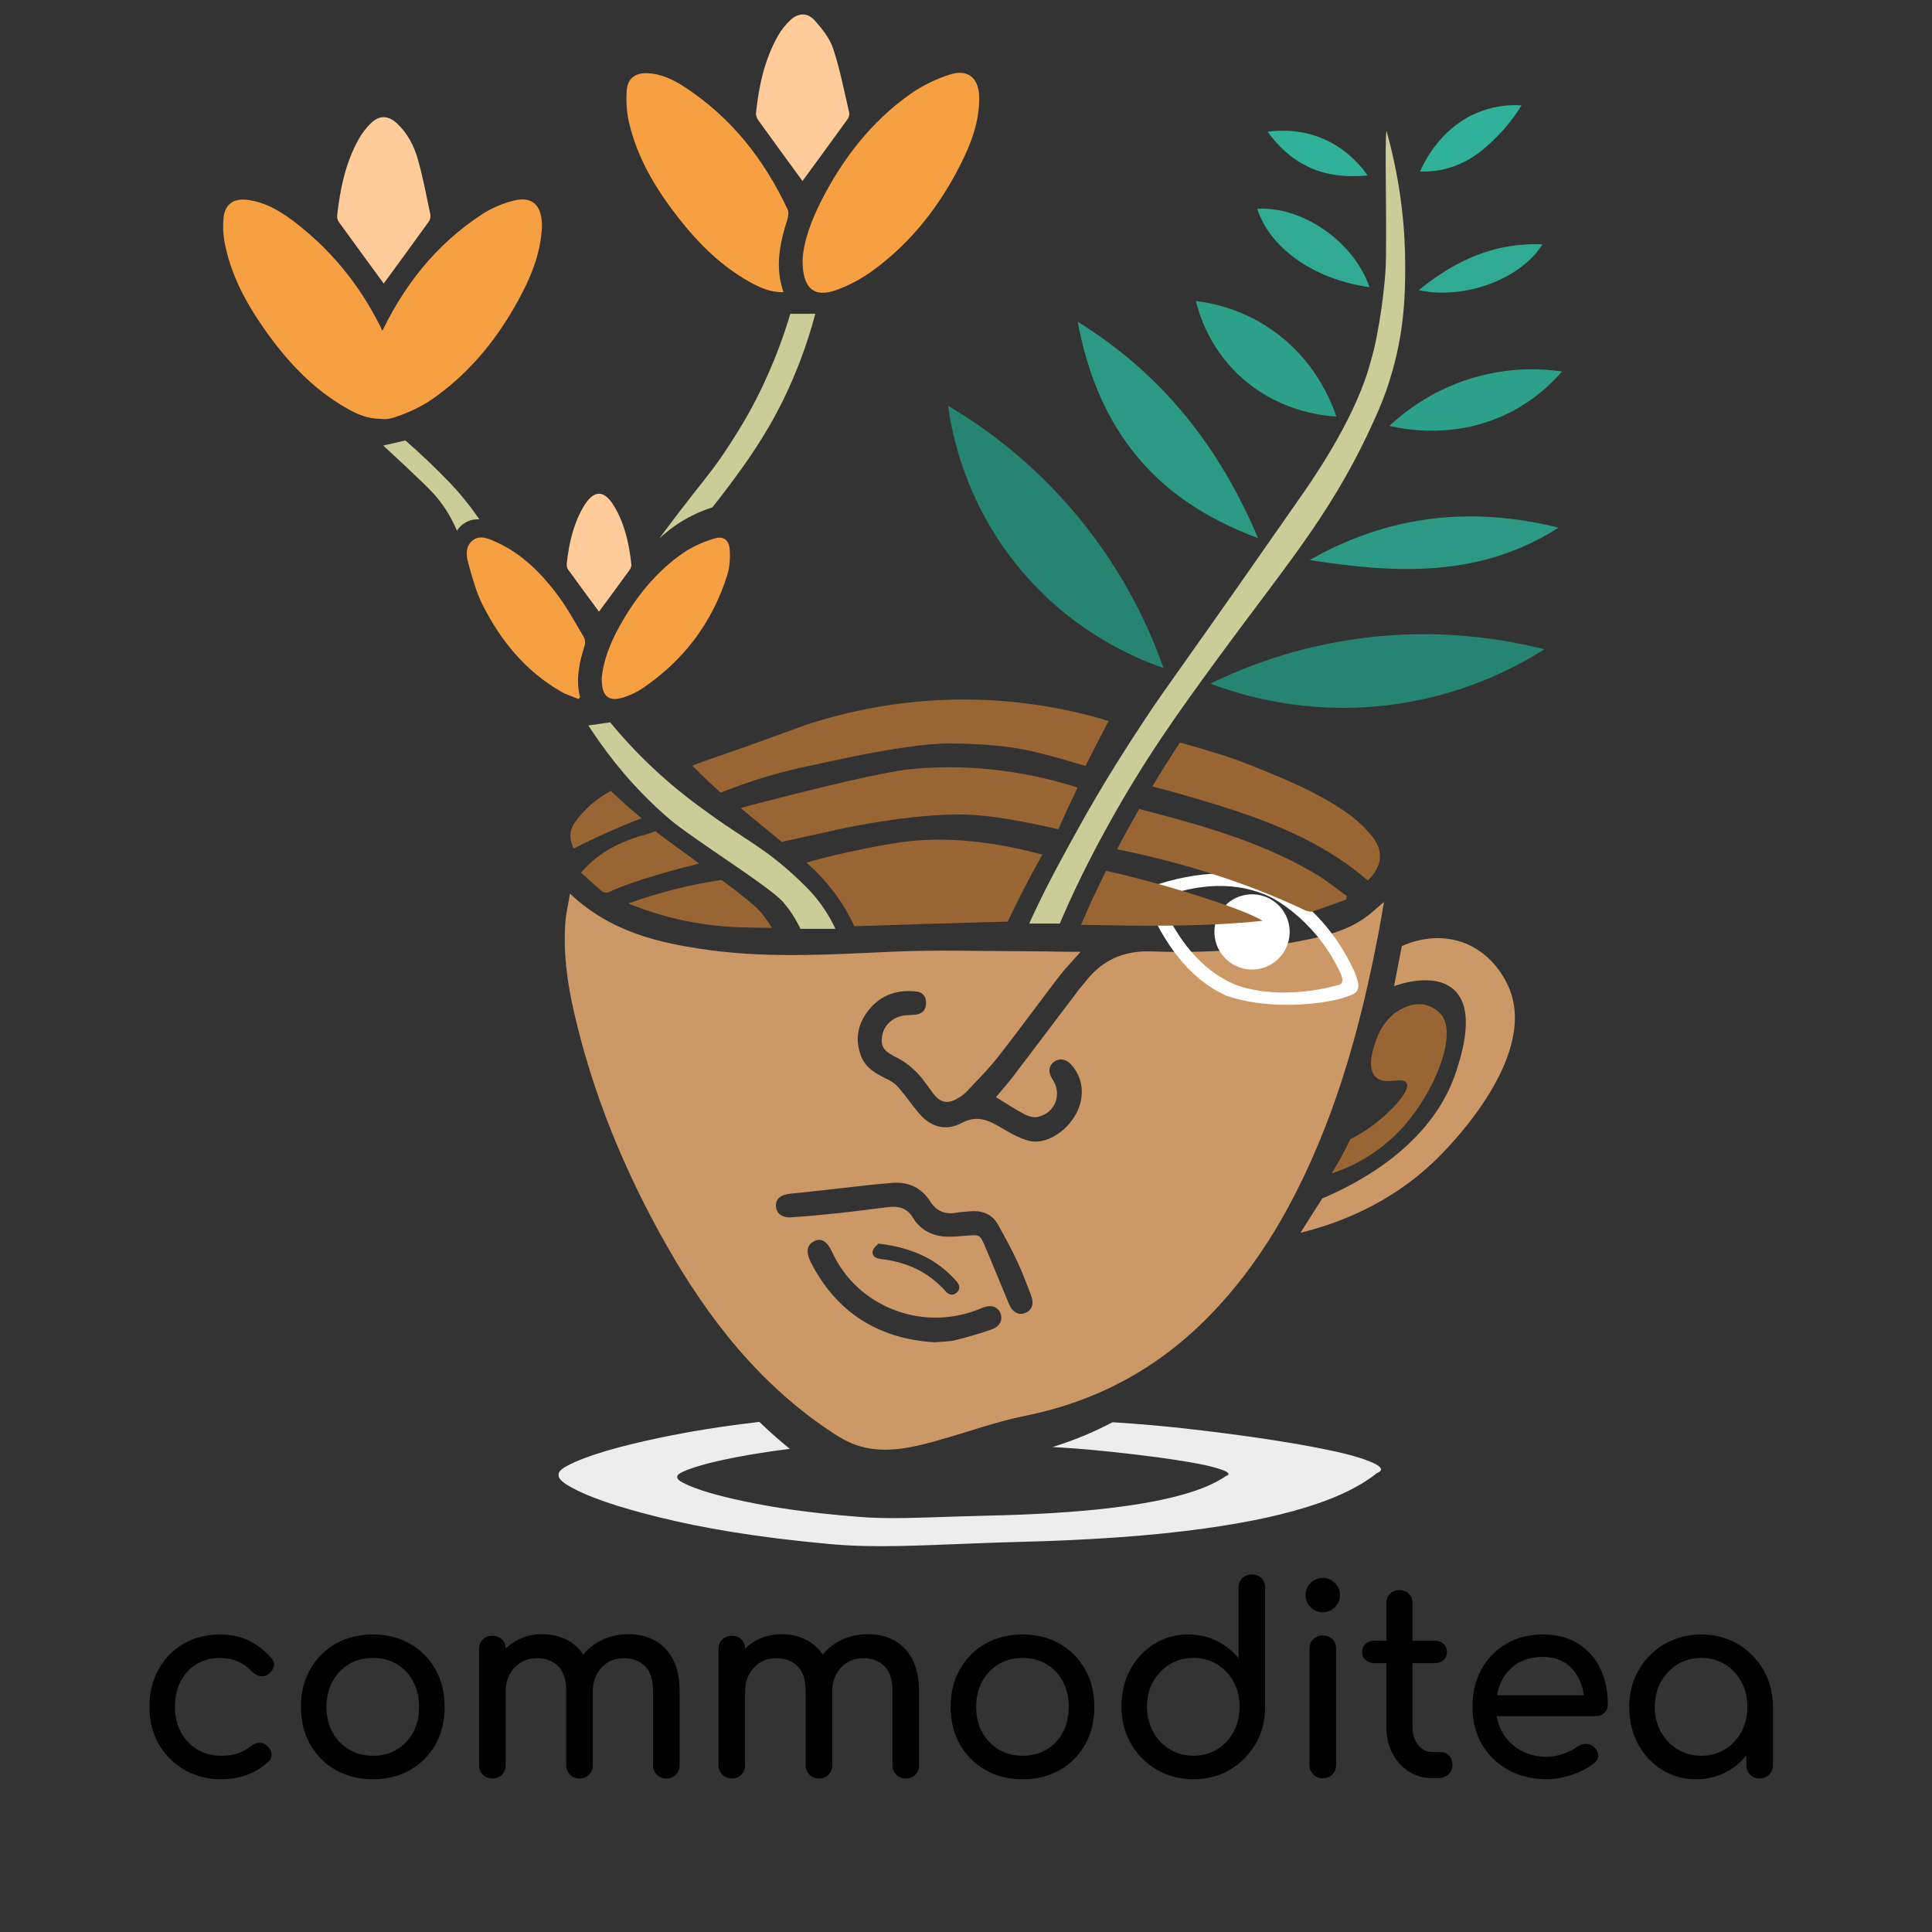 <?xml version="1.0" encoding="utf-8"?>
<!-- Generator: Adobe Illustrator 23.0.1, SVG Export Plug-In . SVG Version: 6.00 Build 0)  -->
<svg version="1.1" id="Layer_1" xmlns="http://www.w3.org/2000/svg" xmlns:xlink="http://www.w3.org/1999/xlink" x="0px" y="0px"
	 viewBox="0 0 2000 2000" style="enable-background:new 0 0 2000 2000;" xml:space="preserve">
<rect x="0" y="0" width="2000" height="2000" fill="#333333" stroke="none"/>
<style type="text/css">
	.st0{fill:#F7A041;}
	.st1{fill:#FFCC99;}
	.st2{fill:#CC9966;}
	.st3{fill:#2B9984;}
	.st4{fill:#30AA93;}
	.st5{fill:#258472;}
	.st6{fill:#2DA08A;}
	.st7{fill:#2FB299;}
	.st8{fill:#CCCC99;}
	.st9{fill:#996633;}
	.st10{fill:#EDEDED;}
	.st11{fill:#FFFFFF;}
</style>
<path class="st0" d="M622.92,701.97c1.47-17.75,8.68-36.16,18.44-53.7c16.69-30.02,37.76-56.47,66.18-76.07
	c9.52-6.56,20.75-11.25,31.86-14.7c9.54-2.97,15.39,1.53,16.02,11.59c0.55,8.67,0.04,17.96-2.55,26.18
	c-15.57,49.47-45.31,88.67-88.3,117.64c-5.72,3.85-12.29,6.82-18.87,8.96C630.06,726.94,622.67,721.05,622.92,701.97z"/>
<g>
	<path class="st0" d="M560.95,235.57c-1.17,23.84-9.15,45.75-19.89,66.66c-22.58,43.92-52.34,82.16-93.08,110.6
		c-12.1,8.45-26.22,14.87-40.32,19.4c-17.76,5.7-28.63-3.33-29.54-22.06c-1.05-21.54,5.56-41.45,14.36-60.6
		c23.96-52.11,58.02-96.11,106.47-127.7c9.93-6.47,21.51-11.43,33.02-14.24c18.4-4.48,28.06,4.13,28.97,23.1
		C561.01,232.34,560.95,233.95,560.95,235.57z"/>
	<path class="st0" d="M394.1,433.46c-13.16,0.34-24.18-4.59-34.7-10.53c-35.72-20.16-62.8-49.5-86-82.66
		c-19.41-27.74-35.19-57.33-41.2-91.14c-1.3-7.33-1.46-15.03-0.92-22.47c1.05-14.65,9.92-21.63,24.56-19.8
		c20.56,2.57,37.3,13.55,52.95,25.93c38.65,30.56,68.04,68.62,88.8,113.25c1.57,3.38,1.55,8.36,0.39,12
		C390.15,382.71,384.98,407.42,394.1,433.46z"/>
	<path class="st1" d="M397.21,293.49c-14.88-20.35-30.74-41.95-46.43-63.68c-1.26-1.75-2.02-4.46-1.78-6.59
		c3.12-27.65,8.59-54.71,22.42-79.28c3.25-5.78,7.39-11.31,12.1-15.96c9.11-9,18.35-8.8,27.71,0.02
		c10.88,10.24,17.52,23.38,21.46,37.33c5.24,18.54,8.77,37.57,12.75,56.45c0.49,2.32-0.04,5.57-1.4,7.45
		C428.26,251.17,412.23,272.94,397.21,293.49z"/>
</g>
<g>
	<path class="st0" d="M830.84,269.04c0.99-19.51,9.26-41.57,20.14-62.72c22.22-43.17,51.52-80.74,91.32-108.97
		c12.26-8.7,26.52-15.47,40.83-20.14c18.87-6.15,30.21,3.52,30.52,23.4c0.39,25.5-8.59,48.56-19.85,70.69
		c-21.89,43-51.11,80.29-90.35,108.82c-11.16,8.11-23.76,14.96-36.68,19.78C842.97,308.78,830.65,299.13,830.84,269.04z"/>
	<path class="st0" d="M810.96,302.45c-13.75,0.29-24.69-4.87-35.23-10.77c-29.13-16.33-52.39-39.39-72.82-65.39
		c-23.45-29.85-42.96-61.98-51.73-99.37c-2.47-10.54-3.09-21.86-2.43-32.69c0.79-13.12,8.68-18.97,21.75-18.43
		c14.21,0.58,26.6,6.74,38.11,14.22c48.31,31.42,82.4,75.03,106.72,126.69c1.36,2.89,0.76,7.33-0.29,10.62
		c-6.85,21.48-11.73,43.08-6.62,65.72C809.07,295.91,809.95,298.72,810.96,302.45z"/>
	<path class="st1" d="M830.73,187.38c-14.61-20.04-30.32-41.46-45.83-63.02c-1.42-1.97-2.52-4.89-2.28-7.22
		c2.88-28,8.71-55.26,22.71-80.05c3.38-5.99,7.9-11.63,12.92-16.34c7.99-7.51,17.75-7.94,25.1,0.34
		c7.71,8.69,15.61,18.54,19.16,29.3c7.11,21.56,11.4,44.05,16.59,66.22c0.47,2.01-0.35,4.9-1.6,6.63
		C861.66,145.19,845.64,167,830.73,187.38z"/>
</g>
<path class="st0" d="M598.85,723.62c-6.07-2.54-12.51-4.45-18.16-7.72c-36.31-20.98-61.97-52.08-80.67-88.83
	c-7.08-13.91-11.17-29.49-15.43-44.65c-2.23-7.94-2.66-17.37,4.87-23.15c7.31-5.61,15.62-1.9,22.96,1.32
	c27.16,11.89,47.47,32.25,64.84,55.4c10.25,13.67,18.41,28.93,27.17,43.68c1.3,2.19,1.68,5.78,0.91,8.23
	c-5.56,17.58-9.59,35.23-4.87,53.84C599.93,722.37,599.39,722.99,598.85,723.62z"/>
<path class="st1" d="M620.07,633.2c-10.29-13.98-21.31-28.82-32.12-43.81c-1.1-1.53-1.44-4.06-1.23-6.03
	c2.19-20.19,6.53-39.83,16.67-57.68c11.01-19.38,22.19-19.46,33.23-0.23c10.37,18.06,14.67,38,16.94,58.44
	c0.21,1.9-0.5,4.32-1.63,5.89C641.25,604.56,630.37,619.22,620.07,633.2z"/>
<path class="st2" d="M590.07,925.07c42.04,39.92,92.69,51.47,144.89,58.53c63.02,8.53,126.16,4.4,189.38,1.58
	c45.92-2.05,92.01-0.51,138.03-0.46c14.26,0.01,28.52,0.38,42.78,0.56c3.93,0.05,7.86,0.01,13.56,0.01
	c-8.31,9.43-15.81,17.02-22.25,25.41c-21.3,27.75-41.85,56.09-63.44,83.61c-10.09,12.85-21.79,24.46-33.04,36.37
	c-2.71,2.87-6.32,5.05-9.82,6.99c-9.44,5.24-16.66,3.71-23.38-4.82c-5.83-7.4-10.83-15.57-17.36-22.26
	c-5.82-5.96-12.68-11.5-20.09-15.2c-13.7-6.85-17.55-10.83-16.33-21.65c1.29-11.39,10.02-20.34,22.19-22.37
	c3.95-0.66,8.02-0.54,12.02-0.9c6.84-0.63,11-4.33,11.47-11.25c0.47-6.89-3.08-11.98-9.75-12.77c-19.04-2.26-35.99,2.89-48.6,17.85
	c-12.13,14.39-15.87,30.95-8.96,49c5.06,13.23,16.9,18.79,28.55,24.64c3.9,1.96,7.69,4.79,10.49,8.11
	c7.3,8.62,13.73,17.97,21.03,26.59c12.09,14.29,27.86,18.53,44.1,9.84c14.03-7.51,25.42-4.12,37.75,3.12
	c10.09,5.92,20.49,12.27,31.61,15.29c16.82,4.57,38.7-8.84,48.82-27.39c9.78-17.93,7.82-37.8-5.12-51.76
	c-5.12-5.53-12.05-6.62-17.29-2.71c-5.81,4.33-6.55,11.1-1.95,17.87c10.55,15.54,3.2,35.34-15.19,39.36
	c-4.19,0.91-9.64-0.68-13.62-2.79c-9.95-5.27-19.4-11.5-29.56-17.65c5.84-7.03,12.07-14,17.72-21.4c23-30.18,45.81-60.5,68.72-90.75
	c1.62-2.14,3.55-4.05,5.18-6.19c17.66-23.17,39.58-33.68,70.1-32.57c54.32,1.98,108.69-1.47,162.2-12.57
	c19.79-4.11,39.29-9.55,56.32-21c7.05-4.74,13.22-10.77,21.45-17.58c-2.07,11.82-3.72,22.2-5.7,32.51
	c-13.96,72.44-31.8,143.8-59.88,212.25c-27.57,67.22-62.87,129.63-113.84,182.28c-53.02,54.77-116.56,89.6-191.55,104.73
	c-30.18,6.09-59.44,16.71-89.16,25.11c-23.61,6.67-47.3,12.75-72.25,8.82c-13.3-2.1-24.98-7.56-36.22-14.85
	c-76.3-49.51-130.54-118.62-174.71-196.58c-42.91-75.73-75.79-155.53-95.23-240.57c-6.92-30.26-11.09-60.93-8.95-92.06
	C585.85,945.88,588.18,936.5,590.07,925.07z M924.63,1224.4c-8.56,0.8-17.14,1.48-25.69,2.42c-26.72,2.93-53.4,6.21-80.15,8.81
	c-9.9,0.96-15.59,4.71-15.57,12.47c0.02,7.67,6.02,12.71,15.74,12.07c16.09-1.07,32.16-2.54,48.19-4.25
	c17.37-1.86,34.69-4.23,52.04-6.3c10.81-1.29,19.74,0.61,26.07,11.22c6.83,11.45,18.13,17.77,31.27,19.14
	c8.17,0.85,16.59-0.28,24.87-0.88c12.59-0.91,13.08-1.04,18.14,10.79c8.56,20,16.63,40.2,25.06,60.25
	c3.61,8.58,10.34,11.92,17.07,8.91c6.96-3.1,9.02-9.71,5.57-18.46c-4.54-11.5-8.71-23.17-13.97-34.34
	c-6.17-13.1-13.07-25.87-20.13-38.52c-6.6-11.84-17.58-14.97-30.33-13.7c-4.55,0.45-9.14,0.67-13.64,1.45
	c-11.43,1.97-20.09-2.17-26.19-11.71C953.98,1229.69,941.15,1223.59,924.63,1224.4z M967.24,1389.53
	c8.03-0.75,15.18-0.58,21.89-2.23c12.73-3.13,25.38-6.82,37.74-11.2c8.6-3.05,11.61-10.4,8.55-17.21
	c-2.89-6.43-9.83-8.47-17.96-5.27c-2,0.79-3.97,1.64-5.98,2.42c-58.11,22.38-124.31-3.9-149.84-59.48
	c-5.4-11.75-11.42-15.43-18.99-11.6c-7.42,3.75-8.77,11.22-2.95,22.46C866.69,1359.52,910.1,1385.96,967.24,1389.53z
	 M909.29,1287.36c-1.43,1.77-5.16,4.39-5.81,7.64c-1.16,5.76,3.68,7.8,8.54,8.35c26.33,2.98,48.99,13.19,66.75,33.32
	c3.53,4,7.94,5.03,11.95,1.12c3.72-3.63,2.64-7.74-0.6-11.44C969.43,1302.64,942.66,1291.26,909.29,1287.36z"/>
<path class="st3" d="M1302.3,557.11c-51.73-19.34-97.05-47.52-130.97-91.75c-29.68-38.7-46.28-82.93-55.75-132.3
	C1203.94,387.66,1263.11,463.97,1302.3,557.11z"/>
<path class="st4" d="M1301.44,216.14c47.2-2.85,100.28,34.4,116.28,81.15C1362.42,289.64,1315.31,258.57,1301.44,216.14z"/>
<path class="st5" d="M981.45,420.06c4.12,29.91,17.67,98.51,71.1,164.83c55.76,69.2,123.46,96.83,151.9,106.65
	c-13.46-38.32-38.91-96.18-87.26-155.13C1068.58,477.14,1016.5,440.76,981.45,420.06z"/>
<path class="st6" d="M1383.37,431.17c-13.41-0.76-62.89-5.2-103.42-45.25c-28.31-27.96-38.34-59.55-42.02-74.34
	c16.61,2.05,46.86,8.12,77.57,29.09C1361.09,371.79,1378.11,415.54,1383.37,431.17z"/>
<path class="st7" d="M1415.66,181.64c-21.98,2.06-42.99,0.03-62.33-9.4c-16.92-8.25-29.91-20.57-41.09-35.85
	c9.51-1.27,21.4-1.75,34.45,0.48C1387.68,143.88,1409.31,172.42,1415.66,181.64z"/>
<path class="st3" d="M1355.72,579.76c80.69-45.89,165.98-56.41,257.66-33.51C1531.57,598.63,1444.24,593.59,1355.72,579.76z"/>
<path class="st4" d="M1596.73,252.97c-22.47,36.03-80.81,57.69-128.07,47.42C1506.32,269.7,1547.23,250.79,1596.73,252.97z"/>
<path class="st5" d="M1252.93,707.71c35.2-17.21,88.54-38.22,156.35-47.03c81.31-10.56,148.29,1,189.47,11.48
	c-29.03,18.43-86.11,49.28-164.83,58.18C1350.9,739.71,1285.42,719.96,1252.93,707.71z"/>
<path class="st6" d="M1438.31,440.86c14.87-13.89,46.28-39.41,93.73-51.71c35.71-9.26,66.27-7.33,84.96-4.65
	c-10.92,12.67-29.06,30.24-55.87,43.43C1507.29,454.42,1455.74,444.91,1438.31,440.86z"/>
<path class="st7" d="M1469.98,177.53c12.08,0.49,28.41-1.18,45.92-10.04c14.34-7.25,24.11-16.61,31.49-23.78
	c13.01-12.64,22-25.38,27.71-34.56c-8.84-0.7-44.33-2.31-76.19,27.32C1483.58,150.72,1474.74,166.95,1469.98,177.53z"/>
<path class="st8" d="M473.02,549.38c-2.82-6.76-7.43-16.33-14.78-26.67c-6.76-9.51-12.97-15.64-21.4-23.78
	c-10.95-10.57-24.4-23.33-40.09-37.71c7.64-1.76,15.29-3.51,22.93-5.27c16.93,14.81,30.33,27.81,40.09,37.71
	c11.02,11.17,17.12,18.5,21.4,23.78c6.45,7.94,11.5,14.95,15.12,20.21c-2.27-0.17-7.44-0.24-13.08,2.55
	C477.36,543.1,474.24,547.46,473.02,549.38z"/>
<path class="st8" d="M682.41,557.57c4.15-5.62,10.91-14.72,19.39-25.86c23.73-31.14,32.35-40.28,45.24-59.1
	c13.95-20.36,23.34-36.67,25.87-41.09c13.33-23.37,30.86-58.81,45.25-106.65c8.62,0,17.24,0,25.86,0
	c-9.54,35.93-21.68,65.27-32.32,87.26c-19.27,39.82-41.05,69.19-56.07,89.5c-7.34,9.93-13.72,18-18.26,23.62
	c-8.11,2.57-18.23,6.57-29.09,12.93C697.21,544.65,688.66,551.66,682.41,557.57z"/>
<path class="st4" d="M495.08,421.82"/>
<path class="st2" d="M1443.13,1020.83c2.68-13.82,5.35-27.63,8.03-41.45c6.92-3.16,33.62-14.37,63.08-3.8
	c27.8,9.98,42.65,33.84,48.48,48.48c29.3,73.56-67.85,168.47-77.57,177.76c-47.42,45.32-101.23,65.15-138.97,74.34
	c7.54-11.85,15.08-23.7,22.62-35.55c33.73-14.25,113.93-53.82,138.97-132.51c5.6-17.6,20.24-63.6-3.23-84.03
	C1484.32,1006.47,1448.54,1018.88,1443.13,1020.83z"/>
<path class="st9" d="M1452.83,1043.46c4.22-1.89,12.68-5.55,22.62-3.23c8.76,2.04,14.43,7.72,16.16,9.7
	c17.79,20.37-6.25,79.97-38.78,116.35c-11.79,13.19-23.39,21.85-29.09,25.86c-17.29,12.14-33.67,18.84-45.25,22.62
	c4.34-7,8.68-14.54,12.93-22.62c2.3-4.39,4.45-8.7,6.46-12.93c6.3-3.09,15.67-8.23,25.86-16.16c15.61-12.15,37-33.84,32.32-42.02
	c-4.01-7-22.82,3.41-32.32-6.46c-8.75-9.09-2.49-28.01,0-35.55C1425.4,1074,1432.48,1052.59,1452.83,1043.46z"/>
<path class="st10" d="M1401.19,1507.27c0,0-39.35-12.24-154.24-26.14c-30.58-3.7-48.73-5.28-55.8-5.89
	c-12.65-1.09-25.83-2.07-39.45-2.95c-19.64,10.39-40.31,18.94-62.03,25.64c7.63,0.45,15.05,0.94,22.22,1.47
	c4.74,0.35,16.91,1.27,37.4,3.41c77.02,8.04,103.4,15.1,103.4,15.1c24.69,6.13,18.95,9.03,17.31,9.76c-0.34,0.15-0.73,0.3-1.14,0.45
	c-1.1,0.75-2.07,1.44-3.18,2.12c-9.37,5.7-21.35,11.31-40.18,16.67c-18.5,5.26-42.17,10.13-76.35,14.2
	c-35.55,4.23-78.16,6.87-128.43,7.93c-20.23,0.43-39.85,1.21-59.77,1.82c-15.83,0.48-31.71,0.92-48.43,0.57
	c-8.91-0.19-16.75-0.64-24.28-1.24c-51.13-4.05-87.48-9.61-117.07-15.86c-28.74-6.07-50.77-12.43-63.78-19.19
	c-3.94-2.05-6.53-4.12-6.32-6.21c-0.01-0.03,0-0.06,0-0.08c0-0.03,0-0.07,0-0.1c-0.17-1.83,2.42-3.62,6.35-5.39
	c13.04-5.87,35.11-11.35,63.88-16.53c13.74-2.47,28.96-4.81,46.41-6.93c-11.02-8.88-21.54-18.21-31.59-27.95
	c-40.89,4.76-74.16,10.35-103.07,16.42c-42.93,9.01-75.85,18.53-95.31,28.73c-5.87,3.08-9.74,6.19-9.48,9.36
	c-0.01,0.06,0,0.11,0,0.17c0.01,0.05-0.01,0.1,0,0.15c-0.31,3.62,3.55,7.21,9.43,10.77c19.4,11.72,52.26,22.76,95.14,33.27
	c44.13,10.82,98.35,20.45,174.63,27.45c11.23,1.03,22.92,1.81,36.21,2.14c24.95,0.61,48.64-0.16,72.25-1.01
	c29.73-1.07,58.99-2.45,89.17-3.2c74.99-1.87,138.55-6.48,191.59-13.85c50.99-7.09,86.31-15.56,113.91-24.71
	c28.1-9.32,45.98-19.06,59.96-28.96c1.67-1.18,3.11-2.38,4.75-3.68c0.61-0.26,1.19-0.52,1.7-0.79
	C1429.45,1522.93,1438.02,1517.88,1401.19,1507.27z"/>
<g>
	<g>
		<path class="st11" d="M1269.78,1030.88c-24.66-11.2-39.6-27.4-48.72-38.43c-14.2-17.18-26.34-38.73-36.4-64.62l-2.66-6.84
			l6.93-2.42c52.47-18.3,97.1-18.95,133.64-2.09c0,0,12.38,6.17,28.28,19.96c6.74,5.84,31.75,28.03,49.42,65.62
			c0.34,0.72,1.82,3.27,3.1,6.93c2.14,6.14,4.1,11.77,1.74,16.2c-1.95,3.66-6.13,5.02-14.48,7.75c-4.58,1.49-8.23,2.13-8.99,2.31
			C1378.3,1036.04,1322.41,1048.42,1269.78,1030.88z M1200.37,930.21c18.76,44.25,43.85,73.49,75.65,87.92c0,0,0,0,0,0
			c0,0,35.1,17.26,95.26,4.96c0.34-0.07-0.06,0.01,5.96-1.4c8.92-2.09,10.39-2.41,11.41-3.81c0.54-0.74,2.04-3.28-0.42-9.25
			c0,0-2.67-5.71-5.51-11.03c-25.8-48.33-66.37-68.38-66.37-68.38C1264.09,903.39,1208.9,926.49,1200.37,930.21z"/>
	</g>
</g>
<path class="st11" d="M1312.43,929.35c-19.53-9.01-42.67-0.49-51.69,19.04c-9.01,19.53-0.49,42.67,19.04,51.69
	c19.53,9.01,42.67,0.49,51.69-19.04C1340.49,961.5,1331.96,938.36,1312.43,929.35z"/>
<path class="st8" d="M1435.26,135.29c-2.15,10.77,0.93,113.36-1.05,145.78c-0.12,1.99-2.9,42.12-11.88,80.45
	c0,0-2.67,10.81-5.84,21.2c-17.05,56.02-59.4,116.36-71.73,133.94c-30.21,43.06-60.09,86.36-90.5,129.28
	c-52.08,73.52-57.78,81.64-67.87,96.96c-17.77,26.96-42.73,65.01-71.1,116.35c-17.7,32.03-34.18,62.06-49.86,96.82h31.67
	c10.97-25.93,26.17-58.27,47.28-96.82c39.93-72.94,76.23-122.92,116.35-177.76c75.52-103.22,122.37-155.13,166.76-257.82
	c6.35-14.7,10.19-27.26,11-29.82c15.89-50.14,16.18-91.46,16.16-119.58C1454.63,240.76,1451.22,192.32,1435.26,135.29z"/>
<path class="st8" d="M864.89,961.56c-6.91-14.45-15.05-26.98-26.37-39.26c-2.87-3.11-5.15-5.31-9.7-9.7
	c-37-35.7-56.76-42.17-100.19-74.34l0,0c-22.45-16.03-46.87-36.18-71.1-61.41c-9.43-9.82-18.03-19.57-25.86-29.09
	c-7.54,1.08-15.08,2.15-22.62,3.23c1.49,2.3,3.71,5.68,6.46,9.7c15,21.9,39.12,54.3,77.57,87.26
	c23.5,20.15,104.2,70.15,117.73,86.02c5.92,6.95,11.61,14.84,17.89,27.57H864.89z"/>
<path class="st9" d="M787.62,944.38c-5.41-6.57-21.44-19.15-40.81-33.56c-17.72,2.97-29.87,5.21-45.38,9.04
	c-21.53,5.31-39.04,11.08-51.1,15.39c16.34,6.67,36.4,13.37,59.72,18.13c20.99,4.28,40.02,6.05,56.23,6.54
	c10.93,0.24,21.87,0.48,32.8,0.72C795.32,954.27,791.54,949.15,787.62,944.38z"/>
<path class="st9" d="M1079.01,884.72c-23.94-6.54-77.93-19.37-132.99-14.41c-15.35,1.38-41.51,6-67.35,11.66
	c-18.19,3.99-33.24,7.97-43.91,10.98c8.62,7.49,18.81,17.63,28.73,30.87c9.55,12.75,16.27,24.91,20.99,35
	c45.28-1.58,123.28-3.9,158.7-4.79c5.2-10.98,10.73-22.2,16.62-33.63C1066.18,908.02,1072.6,896.13,1079.01,884.72z"/>
<path class="st9" d="M1119.06,957.4c62.81,1.11,124.85,2.41,187.96-4.18c-20.69-13.1-107.9-40.06-162.05-51.7
	C1134.74,922.05,1126.19,940.67,1119.06,957.4z"/>
<path class="st9" d="M678.49,860.58c-14.53,5.19-13.95,4.06-23.97,7.58c-19.72,6.92-37.75,17.46-53,35.2
	c7.49,6.76,14.44,13.37,21.83,19.44c1.56,1.29,5.17,1.61,7.05,0.71c25.58-12.25,74.29-24.88,93.44-29.6
	C707.99,882.35,691.83,870.64,678.49,860.58z"/>
<path class="st9" d="M657.67,841.69c-9.16-7.79-17.54-15.47-25.28-22.97c-15.36,8.29-27.72,19.19-37.24,32.6
	c-6.26,8.81-5.62,17.09-1.37,27.12c21.2-10.78,44.49-21.38,69.87-31.22c0.2-0.08,0.4-0.15,0.6-0.23
	C661.77,845.07,659.55,843.28,657.67,841.69z"/>
<path class="st9" d="M1095.49,858.47c6.85-15.36,13.53-29.74,19.95-43.1c-3.82-1.21-6.11-1.95-6.1-2.01
	c-40.21-12.23-96.84-23.38-164.1-17.43c-37.96,3.35-147.14,32.42-165.99,37.14c0,0-5.36,1.37-12.46,3.33
	c16.49,14.16,29.54,24.14,42.36,35.1c20.78-4.55,49.87-10.88,50.63-11.1c6.99-2,87.43-19.3,142.16-17.1
	c4.89,0.2,8.37,0.51,15.35,1.15c31.68,2.89,78.08,13.87,78.06,13.98C1095.4,858.45,1095.44,858.46,1095.49,858.47z"/>
<path class="st9" d="M1226.46,850.14c-12.49-3.56-30.69-8.36-47.22-12.66c-6.71,11.74-13.43,23.88-20.19,36.65
	c-0.89,1.68-1.74,3.32-2.61,4.98c66.88,13.78,131.92,33.51,193.98,62.94c2.49,1.18,5.94,2.18,8.35,1.41
	c11.69-3.73,23.18-8.1,34.74-12.24c0.21-1.23,0.42-2.46,0.63-3.69c-10.17-7.31-19.89-15.37-30.58-21.81
	C1320.82,879.97,1274.11,863.7,1226.46,850.14z"/>
<path class="st9" d="M1111.71,789.46c4.06,1.18,8.05,2.31,12.01,3.41c8.68-17.41,16.73-32.84,23.9-46.37
	c-10-3.11-16.65-5.04-16.88-5.03c-46.36-12.15-109.47-22.16-183.66-14.87c-39.41,3.87-74.58,11.89-104.78,21.27
	c-0.01-0.12-5.56,1.66-8.22,2.63c-4.09,1.34-11.92,4.25-11.89,4.33c-44.97,16.37-63.47,22.89-71.55,25.61
	c-10.95,3.68-15.1,5.16-23.4,8.19c-4.45,1.62-7.82,2.88-10.49,3.89c9.94,10.21,19.77,19.51,29.32,28.02
	c34.3-13.81,66.37-22.69,94.9-28.4c1.2,0.15,94.78-22.6,140.82-22.47c28.94,0.08,51.68,1.82,71.33,5.02
	C1075.81,778.38,1111.77,789.27,1111.71,789.46z"/>
<path class="st9" d="M1394.25,841.41c-32.02-22.39-68.13-36.69-104.11-50.99c-17.75-7.06-44.69-15.09-68.69-21.7
	c-9.57,14.58-19.09,29.61-28.59,45.44c6.94,1.69,13.81,3.46,20.62,5.41c71.94,20.57,143.83,41.47,202.52,91.9
	c15.47-15.5,17.01-30.78,3.03-47.37C1411.87,855.58,1403.37,847.78,1394.25,841.41z"/>
<g>
	<g>
		<path d="M229.18,1841.84c-14.4,0-27.23-3.28-38.47-9.85c-11.25-6.57-20.07-15.48-26.46-26.73c-6.39-11.25-9.58-23.98-9.58-38.2
			c0-14.58,3.15-27.54,9.45-38.88c6.3-11.34,14.94-20.2,25.92-26.59c10.98-6.39,23.58-9.58,37.8-9.58c10.62,0,20.34,2.02,29.16,6.08
			c8.82,4.05,16.74,10.12,23.76,18.22c2.52,2.88,3.42,5.85,2.7,8.91c-0.72,3.06-2.7,5.76-5.94,8.1c-2.52,1.8-5.31,2.39-8.37,1.75
			c-3.06-0.63-5.85-2.2-8.37-4.72c-8.82-9.36-19.8-14.04-32.94-14.04c-9.18,0-17.28,2.12-24.3,6.34
			c-7.02,4.23-12.51,10.12-16.47,17.68c-3.96,7.56-5.94,16.47-5.94,26.73c0,9.72,2.02,18.36,6.07,25.92
			c4.05,7.56,9.67,13.55,16.87,17.95c7.2,4.41,15.57,6.62,25.11,6.62c6.3,0,11.83-0.76,16.61-2.29c4.77-1.53,9.13-3.92,13.09-7.16
			c2.88-2.34,5.85-3.64,8.91-3.92c3.06-0.27,5.76,0.59,8.1,2.57c3.06,2.52,4.77,5.36,5.13,8.5c0.36,3.15-0.72,5.99-3.24,8.5
			C264.82,1835.81,248.62,1841.84,229.18,1841.84z"/>
		<path d="M386.04,1841.84c-14.58,0-27.45-3.19-38.61-9.58c-11.16-6.39-19.94-15.21-26.33-26.46c-6.39-11.25-9.58-24.16-9.58-38.74
			c0-14.76,3.19-27.76,9.58-39.01c6.39-11.25,15.16-20.07,26.33-26.46c11.16-6.39,24.03-9.58,38.61-9.58
			c14.4,0,27.18,3.2,38.34,9.58c11.16,6.39,19.93,15.21,26.32,26.46c6.39,11.25,9.58,24.26,9.58,39.01c0,14.58-3.15,27.5-9.45,38.74
			c-6.3,11.25-15.03,20.07-26.19,26.46C413.49,1838.65,400.62,1841.84,386.04,1841.84z M386.04,1817.54
			c9.36,0,17.64-2.16,24.84-6.48c7.2-4.32,12.83-10.26,16.88-17.82s6.07-16.29,6.07-26.19c0-9.9-2.02-18.67-6.07-26.32
			c-4.05-7.65-9.68-13.63-16.88-17.96c-7.2-4.32-15.48-6.48-24.84-6.48c-9.36,0-17.64,2.16-24.84,6.48
			c-7.2,4.32-12.87,10.31-17.01,17.96c-4.14,7.65-6.21,16.43-6.21,26.32c0,9.9,2.07,18.63,6.21,26.19
			c4.14,7.56,9.81,13.5,17.01,17.82C368.4,1815.38,376.68,1817.54,386.04,1817.54z"/>
		<path d="M509.7,1841.03c-3.96,0-7.25-1.3-9.85-3.92c-2.61-2.61-3.92-5.89-3.92-9.85v-120.15c0-4.14,1.3-7.47,3.92-9.99
			c2.61-2.52,5.89-3.78,9.85-3.78c4.14,0,7.47,1.26,9.99,3.78c2.52,2.52,3.78,5.85,3.78,9.99v120.15c0,3.96-1.26,7.25-3.78,9.85
			C517.17,1839.73,513.84,1841.03,509.7,1841.03z M599.88,1841.03c-3.96,0-7.25-1.3-9.86-3.92c-2.61-2.61-3.91-5.89-3.91-9.85
			v-77.22c0-11.34-2.79-19.75-8.37-25.24c-5.58-5.49-12.87-8.23-21.87-8.23c-9.36,0-17.1,3.24-23.22,9.72
			c-6.12,6.48-9.18,14.76-9.18,24.84h-17.01c0-11.7,2.34-22,7.02-30.91c4.68-8.91,11.16-15.88,19.44-20.92
			c8.28-5.04,17.73-7.56,28.35-7.56c10.26,0,19.35,2.25,27.27,6.75c7.92,4.5,14.08,11.12,18.5,19.84c4.41,8.73,6.61,19.3,6.61,31.72
			v77.22c0,3.96-1.26,7.25-3.78,9.85C607.34,1839.73,604.02,1841.03,599.88,1841.03z M689.78,1841.03c-3.96,0-7.25-1.3-9.86-3.92
			c-2.61-2.61-3.92-5.89-3.92-9.85v-77.22c0-11.34-2.79-19.75-8.37-25.24c-5.58-5.49-12.87-8.23-21.87-8.23
			c-9.36,0-17.06,3.24-23.08,9.72c-6.03,6.48-9.05,14.76-9.05,24.84h-22.41c0-11.7,2.52-22,7.56-30.91
			c5.04-8.91,12.1-15.88,21.2-20.92c9.09-5.04,19.48-7.56,31.18-7.56c10.26,0,19.35,2.25,27.27,6.75
			c7.92,4.5,14.08,11.12,18.5,19.84c4.41,8.73,6.61,19.3,6.61,31.72v77.22c0,3.96-1.26,7.25-3.78,9.85
			C697.25,1839.73,693.92,1841.03,689.78,1841.03z"/>
		<path d="M757.55,1841.03c-3.96,0-7.25-1.3-9.86-3.92c-2.61-2.61-3.91-5.89-3.91-9.85v-120.15c0-4.14,1.3-7.47,3.91-9.99
			c2.61-2.52,5.89-3.78,9.86-3.78c4.14,0,7.47,1.26,9.99,3.78c2.52,2.52,3.78,5.85,3.78,9.99v120.15c0,3.96-1.26,7.25-3.78,9.85
			C765.02,1839.73,761.69,1841.03,757.55,1841.03z M847.73,1841.03c-3.96,0-7.25-1.3-9.86-3.92c-2.61-2.61-3.91-5.89-3.91-9.85
			v-77.22c0-11.34-2.79-19.75-8.37-25.24c-5.58-5.49-12.87-8.23-21.87-8.23c-9.36,0-17.1,3.24-23.22,9.72
			c-6.12,6.48-9.18,14.76-9.18,24.84h-17.01c0-11.7,2.34-22,7.02-30.91c4.68-8.91,11.16-15.88,19.44-20.92
			c8.28-5.04,17.73-7.56,28.35-7.56c10.26,0,19.35,2.25,27.27,6.75c7.92,4.5,14.08,11.12,18.5,19.84c4.41,8.73,6.61,19.3,6.61,31.72
			v77.22c0,3.96-1.26,7.25-3.78,9.85C855.19,1839.73,851.87,1841.03,847.73,1841.03z M937.64,1841.03c-3.96,0-7.25-1.3-9.86-3.92
			c-2.61-2.61-3.92-5.89-3.92-9.85v-77.22c0-11.34-2.79-19.75-8.37-25.24c-5.58-5.49-12.87-8.23-21.87-8.23
			c-9.36,0-17.06,3.24-23.08,9.72c-6.03,6.48-9.04,14.76-9.04,24.84h-22.41c0-11.7,2.52-22,7.56-30.91
			c5.04-8.91,12.1-15.88,21.19-20.92c9.09-5.04,19.48-7.56,31.18-7.56c10.26,0,19.35,2.25,27.27,6.75
			c7.92,4.5,14.08,11.12,18.5,19.84c4.41,8.73,6.61,19.3,6.61,31.72v77.22c0,3.96-1.26,7.25-3.78,9.85
			C945.1,1839.73,941.77,1841.03,937.64,1841.03z"/>
		<path d="M1058.59,1841.84c-14.58,0-27.45-3.19-38.61-9.58c-11.16-6.39-19.94-15.21-26.32-26.46c-6.39-11.25-9.58-24.16-9.58-38.74
			c0-14.76,3.19-27.76,9.58-39.01c6.39-11.25,15.16-20.07,26.32-26.46c11.16-6.39,24.03-9.58,38.61-9.58
			c14.4,0,27.18,3.2,38.34,9.58c11.16,6.39,19.93,15.21,26.32,26.46c6.39,11.25,9.59,24.26,9.59,39.01c0,14.58-3.15,27.5-9.45,38.74
			c-6.3,11.25-15.03,20.07-26.19,26.46C1086.04,1838.65,1073.17,1841.84,1058.59,1841.84z M1058.59,1817.54
			c9.36,0,17.64-2.16,24.84-6.48c7.2-4.32,12.83-10.26,16.88-17.82c4.05-7.56,6.08-16.29,6.08-26.19c0-9.9-2.03-18.67-6.08-26.32
			c-4.05-7.65-9.68-13.63-16.88-17.96c-7.2-4.32-15.48-6.48-24.84-6.48c-9.36,0-17.64,2.16-24.84,6.48
			c-7.2,4.32-12.87,10.31-17.01,17.96c-4.14,7.65-6.21,16.43-6.21,26.32c0,9.9,2.07,18.63,6.21,26.19
			c4.14,7.56,9.81,13.5,17.01,17.82C1040.95,1815.38,1049.23,1817.54,1058.59,1817.54z"/>
		<path d="M1235.43,1841.84c-14.04,0-26.69-3.28-37.93-9.85c-11.25-6.57-20.16-15.52-26.73-26.86c-6.57-11.34-9.85-24.12-9.85-38.34
			c0-14.22,3.01-26.95,9.04-38.2c6.03-11.25,14.26-20.16,24.7-26.73c10.44-6.57,22.23-9.85,35.37-9.85
			c10.62,0,20.43,2.21,29.43,6.62c9,4.41,16.56,10.39,22.68,17.95v-72.9c0-4.14,1.3-7.47,3.91-9.99c2.61-2.52,5.89-3.78,9.86-3.78
			c4.14,0,7.47,1.26,9.99,3.78c2.52,2.52,3.78,5.85,3.78,9.99v123.12c0,14.22-3.29,27-9.85,38.34c-6.57,11.34-15.44,20.3-26.6,26.86
			C1262.07,1838.56,1249.47,1841.84,1235.43,1841.84z M1235.43,1817.54c9.18,0,17.37-2.2,24.57-6.62
			c7.2-4.41,12.87-10.48,17.01-18.22c4.14-7.74,6.21-16.38,6.21-25.92c0-9.72-2.07-18.36-6.21-25.92
			c-4.14-7.56-9.81-13.54-17.01-17.95c-7.2-4.41-15.39-6.62-24.57-6.62c-9,0-17.14,2.21-24.43,6.62
			c-7.29,4.41-13.05,10.39-17.28,17.95c-4.23,7.56-6.34,16.2-6.34,25.92c0,9.54,2.11,18.18,6.34,25.92
			c4.23,7.74,9.99,13.82,17.28,18.22C1218.29,1815.34,1226.43,1817.54,1235.43,1817.54z"/>
		<path d="M1369.34,1669.05c-4.86,0-9.04-1.75-12.55-5.26s-5.26-7.69-5.26-12.55c0-4.86,1.75-9.04,5.26-12.55s7.7-5.26,12.55-5.26
			c4.86,0,9.05,1.75,12.56,5.26s5.26,7.7,5.26,12.55c0,4.86-1.75,9.04-5.26,12.55S1374.21,1669.05,1369.34,1669.05z
			 M1369.34,1840.76c-3.96,0-7.25-1.3-9.85-3.91c-2.61-2.61-3.92-5.89-3.92-9.86v-120.15c0-4.14,1.3-7.47,3.92-9.99
			c2.61-2.52,5.89-3.78,9.85-3.78c4.14,0,7.47,1.26,9.99,3.78c2.52,2.52,3.78,5.85,3.78,9.99v120.15c0,3.96-1.26,7.25-3.78,9.86
			C1376.81,1839.46,1373.48,1840.76,1369.34,1840.76z"/>
		<path d="M1422.8,1721.7c-3.78,0-6.84-1.08-9.18-3.24c-2.34-2.16-3.51-4.86-3.51-8.1c0-3.6,1.17-6.48,3.51-8.64
			c2.34-2.16,5.4-3.24,9.18-3.24h62.37c3.78,0,6.84,1.08,9.18,3.24c2.34,2.16,3.51,5.04,3.51,8.64c0,3.24-1.17,5.94-3.51,8.1
			c-2.34,2.16-5.4,3.24-9.18,3.24H1422.8z M1482.74,1840.76c-9,0-17.1-2.29-24.3-6.88c-7.2-4.59-12.87-10.84-17.01-18.76
			c-4.14-7.92-6.21-16.83-6.21-26.73V1659.6c0-3.96,1.26-7.2,3.78-9.72c2.52-2.52,5.76-3.78,9.72-3.78c3.96,0,7.2,1.26,9.72,3.78
			c2.52,2.52,3.78,5.76,3.78,9.72v128.79c0,7.2,1.98,13.23,5.94,18.09c3.96,4.86,8.82,7.29,14.58,7.29h9.18
			c3.24,0,5.98,1.26,8.24,3.78c2.25,2.52,3.38,5.76,3.38,9.72c0,3.96-1.49,7.2-4.46,9.72c-2.97,2.52-6.8,3.78-11.48,3.78H1482.74z"
			/>
		<path d="M1601.26,1841.84c-14.94,0-28.21-3.19-39.82-9.58c-11.61-6.39-20.7-15.21-27.27-26.46c-6.57-11.25-9.85-24.16-9.85-38.74
			c0-14.76,3.1-27.76,9.31-39.01c6.21-11.25,14.8-20.07,25.78-26.46c10.98-6.39,23.58-9.58,37.8-9.58c14.04,0,26.1,3.1,36.18,9.31
			c10.08,6.21,17.77,14.76,23.09,25.65c5.31,10.89,7.96,23.45,7.96,37.66c0,3.42-1.17,6.26-3.51,8.5c-2.34,2.25-5.31,3.38-8.91,3.38
			h-108.81v-21.6h108l-11.07,7.56c-0.18-9-1.98-17.05-5.4-24.16c-3.42-7.11-8.28-12.73-14.58-16.88c-6.3-4.14-13.95-6.21-22.95-6.21
			c-10.26,0-19.03,2.25-26.32,6.75c-7.29,4.5-12.83,10.67-16.61,18.49c-3.78,7.83-5.67,16.7-5.67,26.59c0,9.9,2.25,18.72,6.75,26.46
			c4.5,7.74,10.71,13.86,18.63,18.36c7.92,4.5,17.01,6.75,27.27,6.75c5.58,0,11.29-1.03,17.14-3.11c5.85-2.07,10.57-4.46,14.17-7.15
			c2.7-1.98,5.62-3.01,8.78-3.11c3.15-0.09,5.89,0.86,8.23,2.83c3.06,2.7,4.68,5.67,4.86,8.91c0.18,3.24-1.26,6.03-4.32,8.37
			c-6.12,4.86-13.73,8.82-22.81,11.88C1618.22,1840.32,1609.54,1841.84,1601.26,1841.84z"/>
		<path d="M1755.7,1841.84c-13.14,0-24.93-3.28-35.37-9.85c-10.44-6.57-18.68-15.48-24.71-26.73c-6.03-11.25-9.04-23.98-9.04-38.2
			c0-14.22,3.28-27,9.86-38.34c6.57-11.34,15.48-20.29,26.73-26.86c11.25-6.57,23.89-9.85,37.93-9.85c14.04,0,26.64,3.29,37.8,9.85
			c11.16,6.57,20.02,15.52,26.6,26.86c6.57,11.34,9.85,24.12,9.85,38.34h-10.53c0,14.22-3.02,26.96-9.05,38.2
			c-6.03,11.25-14.27,20.16-24.7,26.73C1780.62,1838.56,1768.83,1841.84,1755.7,1841.84z M1761.09,1817.54
			c9.18,0,17.37-2.2,24.57-6.62c7.2-4.41,12.87-10.44,17.01-18.09c4.14-7.65,6.21-16.24,6.21-25.79c0-9.72-2.07-18.4-6.21-26.05
			c-4.14-7.65-9.81-13.68-17.01-18.09c-7.2-4.41-15.39-6.62-24.57-6.62c-9,0-17.14,2.21-24.43,6.62
			c-7.29,4.41-13.05,10.44-17.28,18.09c-4.23,7.65-6.35,16.33-6.35,26.05c0,9.54,2.11,18.14,6.35,25.79
			c4.23,7.65,9.99,13.68,17.28,18.09C1743.95,1815.34,1752.09,1817.54,1761.09,1817.54z M1821.57,1841.03
			c-3.96,0-7.25-1.3-9.86-3.92c-2.61-2.61-3.92-5.89-3.92-9.85v-41.31l5.13-28.62l22.41,9.72v60.21c0,3.96-1.31,7.25-3.91,9.85
			C1828.82,1839.73,1825.53,1841.03,1821.57,1841.03z"/>
	</g>
</g>
</svg>
